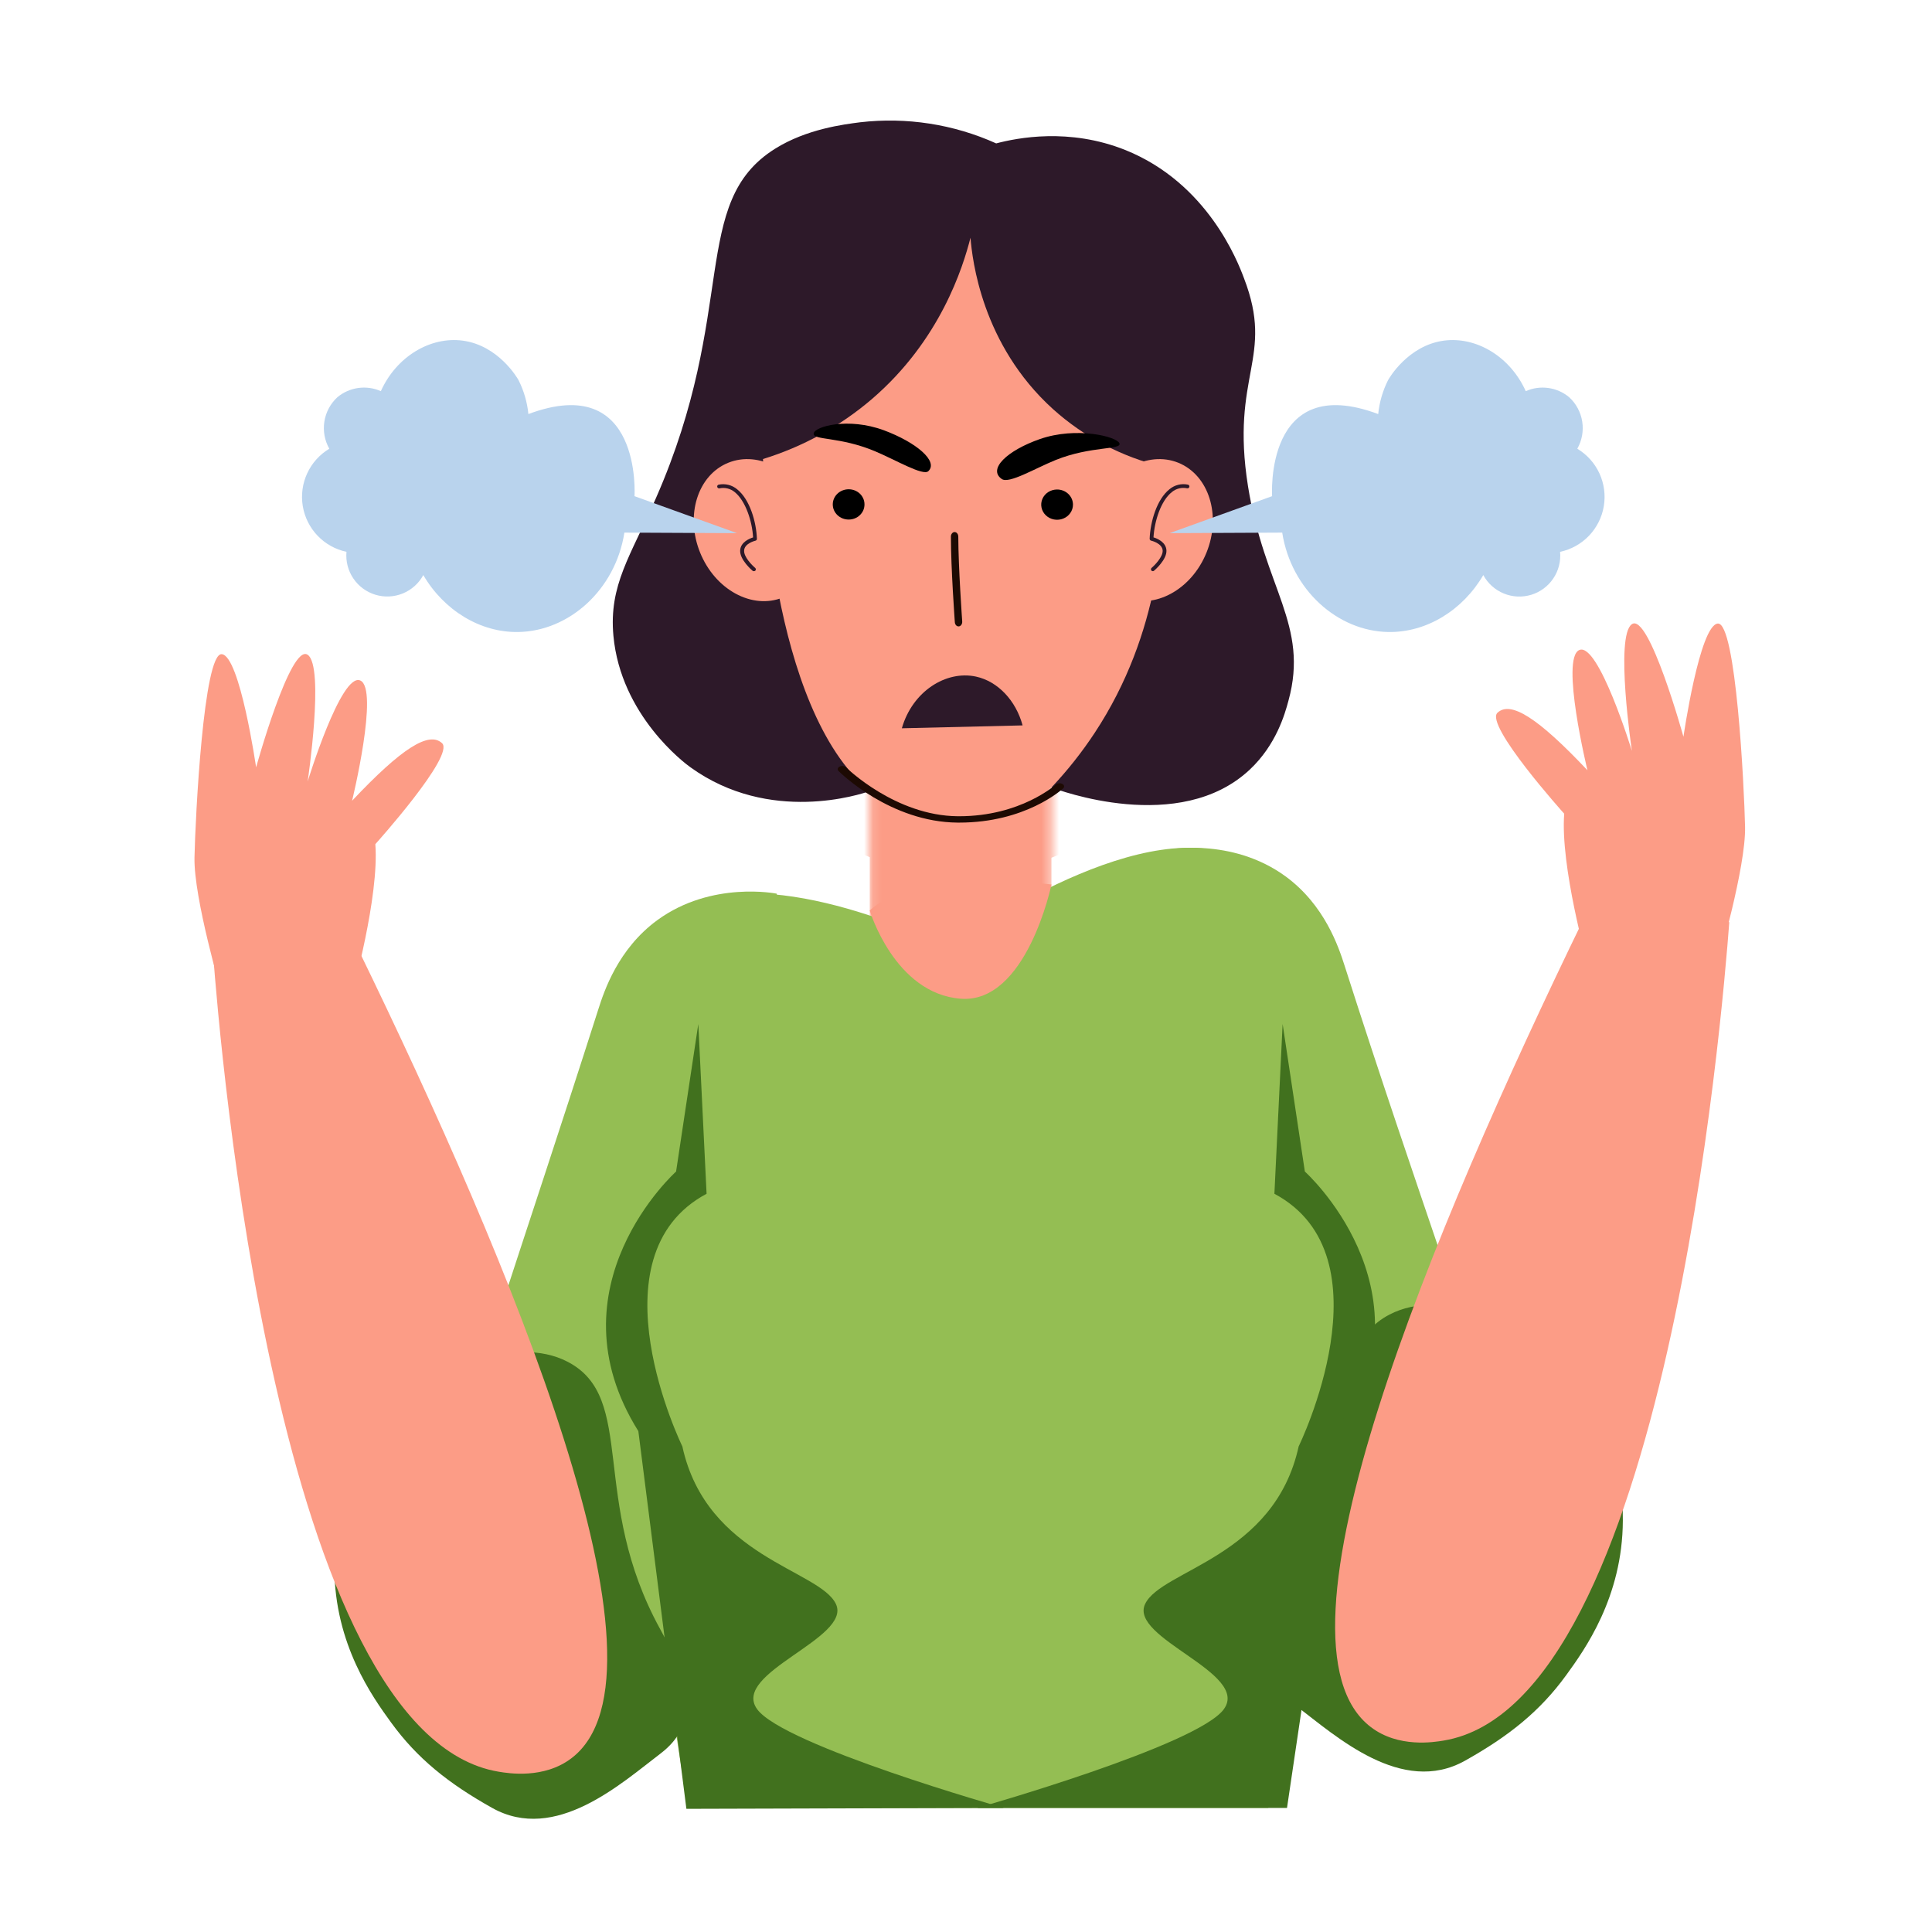 <svg width="218" height="218" viewBox="0 0 218 218" fill="none" xmlns="http://www.w3.org/2000/svg">
<g id="Anger 1">
<g id="Anger">
<path id="Vector" d="M179.122 108.668C179.122 108.668 176.043 97.747 176.499 91.816C176.499 91.816 167.49 81.797 168.971 80.422C170.453 79.046 173.531 80.984 179.122 86.915C179.122 86.915 176.043 74.256 178.206 73.345C180.369 72.434 184.138 84.731 184.138 84.731C184.138 84.731 182.2 71.748 184.138 70.428C186.075 69.109 189.954 83.134 189.954 83.134C189.954 83.134 191.776 70.548 193.828 70.36C195.881 70.173 196.809 88.737 196.907 93.301C197.005 97.866 193.828 108.668 193.828 108.668H179.122Z" fill="#FC9C86"/>
<path id="Vector_2" d="M39.73 112.104C39.73 112.104 42.808 101.183 42.352 95.252C42.352 95.252 51.362 85.233 49.88 83.858C48.399 82.482 45.32 84.42 39.73 90.351C39.73 90.351 42.808 77.692 40.645 76.781C38.482 75.87 34.714 88.184 34.714 88.184C34.714 88.184 36.651 75.201 34.714 73.882C32.777 72.562 28.898 86.587 28.898 86.587C28.898 86.587 27.075 74.001 25.023 73.814C22.971 73.626 22.043 92.19 21.945 96.755C21.847 101.319 25.023 112.121 25.023 112.121L39.73 112.104Z" fill="#FC9C86"/>
<g id="Clip path group">
<mask id="mask0_1845_37894" style="mask-type:luminance" maskUnits="userSpaceOnUse" x="98" y="77" width="21" height="37">
<g id="clip-path">
<path id="Vector_3" d="M118.644 77.807H98.138V113.862H118.644V77.807Z" fill="white"/>
</g>
</mask>
<g mask="url(#mask0_1845_37894)">
<g id="Group">
<path id="Vector_4" d="M118.644 77.807H98.138V113.862H118.644V77.807Z" fill="#FC9C86"/>
<path id="Vector_5" d="M94.43 95.03C97.078 96.444 103.891 99.633 112.577 98.377C116.018 97.87 119.337 96.735 122.37 95.03V78.616H94.43V95.03Z" fill="#FC9C86"/>
</g>
</g>
</g>
<path id="Vector_6" d="M134.091 49.923C134.091 49.923 133.631 27.782 117.941 22.162L117.516 22.098C109.924 19.177 103.49 20.318 98.998 22.157H98.964C96.535 23.027 94.302 24.37 92.394 26.109C92.207 26.27 92.109 26.364 92.109 26.364C83.129 34.778 82.806 49.918 82.806 49.923C82.696 50.77 82.655 51.624 82.683 52.477C82.823 56.701 85.369 66.528 85.918 69.888C89.133 80.477 97.415 93.472 108.659 92.914C122.31 92.1 127.82 75.414 129.369 70.347C131.072 64.897 132.426 59.609 132.656 58.809C133.188 56.962 133.396 55.038 133.27 53.12C133.546 52 133.823 50.91 134.091 49.923Z" fill="#FC9C86"/>
<path id="Vector_7" d="M87.639 100.838C87.639 100.838 80.298 99.352 74.18 103.818C69.722 107.071 68.155 111.874 67.52 113.862C50.038 168.58 40.666 189.473 50.796 197.179C54.713 200.16 59.575 199.683 60.222 199.611C75.572 197.873 87.707 169.248 92.454 129.357L87.639 100.838Z" fill="#94BE53"/>
<path id="Vector_8" d="M131.588 95.898C131.588 95.898 138.924 94.412 145.047 98.879C149.505 102.132 151.067 106.935 151.706 108.923C168.213 160.592 179.595 182.583 168.431 192.24C164.888 195.305 159.553 196.728 154.733 195.816C138.898 192.836 127.688 164.441 126.772 124.43L131.588 95.898Z" fill="#94BE53"/>
<path id="Vector_9" d="M107.084 106.871C101.936 104.474 82.921 96.146 74.252 104.295C72.66 105.79 71.48 107.782 70.705 110.499C65.34 129.267 75.985 194.101 77.637 204H143.114C144.638 192.364 152.31 132.18 146.946 107.369C146.307 104.427 145.119 100.297 141.606 97.789C131.226 90.406 110.652 104.389 107.084 106.871Z" fill="#94BE53"/>
<path id="Vector_10" d="M98.138 102.737C98.138 102.737 100.931 112.104 108.391 112.692C115.851 113.279 118.644 99.803 118.644 99.803C118.644 99.803 103.465 97.798 98.138 102.737Z" fill="#FC9C86"/>
<path id="Vector_11" d="M109.507 26.824C108.655 30.162 106.1 38.401 98.385 45.026C94.794 48.099 90.61 50.404 86.093 51.796C86.093 51.796 86.77 79.898 98.138 89.265C97.176 89.606 86.864 93.054 77.884 86.561C77.279 86.135 70.041 80.719 69.215 71.736C68.691 66 71.148 62.739 74.005 56.228C83.338 34.982 77.765 22.847 87.46 16.78C91.015 14.553 95.196 14.038 97.04 13.799C102.283 13.19 107.593 14.012 112.406 16.18C114.782 15.558 120.637 14.383 127.002 16.937C136.25 20.667 139.656 29.485 140.367 31.393C143.85 40.449 138.805 42.233 140.823 54.883C142.667 66.379 147.733 70.518 145.387 79.055C144.962 80.66 143.969 84.053 141.053 86.808C133.112 94.319 119.261 89.09 118.644 88.852C120.447 86.944 122.079 84.883 123.523 82.691C130.975 71.382 131.532 59.315 131.247 52.678C126.614 51.577 122.331 49.329 118.793 46.142C110.776 38.869 109.707 29.285 109.507 26.824Z" fill="#2D1929"/>
<path id="Vector_12" d="M91.509 57.289C89.806 53.091 85.637 50.821 82.18 52.214C78.723 53.606 77.296 58.149 78.995 62.347C80.694 66.545 84.867 68.819 88.324 67.422C91.781 66.026 93.208 61.487 91.509 57.289Z" fill="#FC9C86"/>
<path id="Vector_13" d="M85.054 64.45C85.004 64.453 84.956 64.436 84.918 64.403C84.858 64.353 83.457 63.16 83.517 62.104C83.568 61.172 84.564 60.767 84.977 60.64C84.871 58.804 84.126 56.514 82.908 55.53C82.671 55.333 82.392 55.192 82.093 55.118C81.793 55.045 81.481 55.04 81.18 55.105C81.124 55.114 81.066 55.102 81.019 55.071C80.972 55.039 80.94 54.99 80.928 54.934C80.923 54.907 80.923 54.879 80.928 54.852C80.933 54.825 80.944 54.799 80.96 54.776C80.975 54.753 80.995 54.733 81.018 54.718C81.041 54.703 81.067 54.692 81.094 54.687C81.457 54.611 81.833 54.619 82.193 54.709C82.553 54.799 82.888 54.969 83.172 55.207C84.611 56.343 85.339 58.898 85.407 60.793C85.411 60.843 85.395 60.893 85.365 60.932C85.335 60.972 85.291 61 85.241 61.01C85.241 61.01 83.99 61.3 83.964 62.13C83.921 62.832 84.85 63.778 85.212 64.08C85.254 64.117 85.281 64.169 85.286 64.226C85.291 64.282 85.273 64.338 85.237 64.382C85.214 64.407 85.185 64.426 85.153 64.438C85.122 64.449 85.088 64.454 85.054 64.45Z" fill="#2D1929"/>
<path id="Vector_14" d="M132.955 52.214C129.497 50.821 125.32 53.091 123.621 57.289C121.923 61.487 123.353 66.026 126.81 67.422C130.268 68.819 134.445 66.545 136.139 62.347C137.834 58.149 136.408 53.614 132.955 52.214Z" fill="#FC9C86"/>
<path id="Vector_15" d="M130.08 64.45C130.05 64.45 130.02 64.444 129.992 64.431C129.964 64.419 129.939 64.4 129.919 64.378C129.883 64.334 129.865 64.278 129.87 64.222C129.875 64.165 129.901 64.113 129.944 64.076C130.306 63.773 131.222 62.828 131.192 62.126C131.145 61.295 129.914 61.01 129.893 61.006C129.844 60.995 129.8 60.967 129.769 60.928C129.738 60.888 129.722 60.839 129.723 60.789C129.795 58.894 130.523 56.339 131.962 55.202C132.246 54.965 132.58 54.795 132.94 54.705C133.299 54.615 133.674 54.607 134.036 54.683C134.091 54.693 134.14 54.725 134.172 54.771C134.204 54.818 134.216 54.875 134.206 54.93C134.195 54.986 134.162 55.034 134.115 55.066C134.068 55.098 134.011 55.11 133.955 55.1C133.654 55.035 133.341 55.039 133.041 55.113C132.742 55.186 132.463 55.328 132.226 55.526C130.992 56.501 130.264 58.792 130.157 60.635C130.583 60.763 131.566 61.168 131.617 62.1C131.677 63.156 130.276 64.348 130.217 64.399C130.179 64.432 130.131 64.451 130.08 64.45Z" fill="#2D1929"/>
<path id="Vector_16" d="M143.539 55.986C143.539 55.986 142.628 41.893 155.512 46.721C155.644 45.397 156.017 44.109 156.611 42.919C156.73 42.685 158.88 38.976 162.925 38.435C166.574 37.95 170.406 40.228 172.16 44.137C172.96 43.782 173.843 43.658 174.709 43.779C175.575 43.9 176.39 44.262 177.061 44.822C177.848 45.545 178.366 46.513 178.532 47.568C178.699 48.624 178.503 49.704 177.977 50.634C179.068 51.288 179.938 52.256 180.472 53.411C181.005 54.567 181.179 55.856 180.969 57.112C180.76 58.367 180.177 59.53 179.297 60.45C178.417 61.369 177.28 62.002 176.035 62.266C176.134 63.327 175.863 64.388 175.268 65.272C174.674 66.156 173.793 66.807 172.774 67.115C171.754 67.424 170.66 67.371 169.675 66.965C168.691 66.559 167.876 65.826 167.37 64.889C165.05 68.862 160.958 71.382 156.662 71.314C150.948 71.229 145.698 66.575 144.68 60.099L131.967 60.159L143.539 55.986Z" fill="#B9D3ED"/>
<path id="Vector_17" d="M71.595 55.986C71.595 55.986 72.506 41.893 59.622 46.721C59.49 45.397 59.118 44.109 58.524 42.919C58.404 42.685 56.254 38.976 52.209 38.435C48.56 37.95 44.728 40.228 42.974 44.137C42.174 43.781 41.291 43.657 40.424 43.778C39.557 43.899 38.741 44.261 38.069 44.822C37.283 45.546 36.766 46.514 36.6 47.569C36.435 48.624 36.631 49.705 37.158 50.634C36.066 51.288 35.197 52.255 34.663 53.41C34.129 54.566 33.955 55.855 34.164 57.11C34.373 58.365 34.955 59.529 35.835 60.448C36.714 61.368 37.85 62.002 39.095 62.266C38.999 63.326 39.272 64.386 39.867 65.269C40.462 66.151 41.343 66.801 42.361 67.109C43.38 67.417 44.473 67.364 45.458 66.96C46.442 66.556 47.257 65.824 47.764 64.889C50.085 68.862 54.176 71.382 58.472 71.314C64.186 71.229 69.436 66.575 70.454 60.099L83.168 60.159L71.595 55.986Z" fill="#B9D3ED"/>
<path id="Vector_18" d="M78.795 115.544C77.96 121.09 77.125 126.64 76.287 132.192C76.287 132.192 61.811 145.17 72.029 161.486C73.835 175.678 75.641 189.884 77.45 204.102L113.254 204C113.254 204 88.396 196.958 85.429 192.853C82.461 188.749 96.15 184.87 94.323 180.995C92.497 177.12 79.728 175.749 76.994 163.206C76.994 163.206 66.503 141.768 79.728 134.7C79.412 128.313 79.102 121.928 78.795 115.544Z" fill="#41711E"/>
<path id="Vector_19" d="M144.727 115.544C145.562 121.09 146.398 126.64 147.235 132.192C147.235 132.192 161.712 145.17 151.514 161.486L145.221 204H110.277C110.277 204 135.134 196.958 138.098 192.853C141.061 188.749 127.381 184.87 129.208 180.995C131.034 177.12 143.799 175.749 146.537 163.206C146.537 163.206 157.028 141.768 143.799 134.7C144.114 128.313 144.424 121.928 144.727 115.544Z" fill="#41711E"/>
<path id="Vector_20" d="M64.046 153.656C71.919 157.73 66.439 169.239 74.525 183.886C77.884 189.962 78.923 194.531 74.525 197.869C70.126 201.207 62.679 208.002 55.535 204C50.579 201.224 47.066 198.41 44.115 194.343C42.08 191.537 37.754 185.568 37.728 176.886C37.728 174.276 37.728 165.765 44.341 159.327C49.169 154.652 58.021 150.535 64.046 153.656Z" fill="#41711E"/>
<path id="Vector_21" d="M156.798 148.325C148.926 152.4 154.405 163.913 146.32 178.555C142.96 184.636 141.921 189.2 146.32 192.538C150.718 195.876 158.165 202.672 165.31 198.669C170.266 195.893 173.778 193.079 176.729 189.013C178.764 186.207 183.09 180.242 183.116 171.556C183.116 168.946 183.116 160.439 176.503 153.996C171.675 149.326 162.823 145.191 156.798 148.325Z" fill="#41711E"/>
<path id="Vector_22" d="M24.04 107.565C24.819 117.899 31.21 195.761 56.267 199.913C57.34 200.092 61.376 200.764 64.48 198.393C77.126 188.791 57.523 142.275 40.449 107.173L24.04 107.565Z" fill="#FC9C86"/>
<path id="Vector_23" d="M195.127 104.052C194.344 114.382 187.957 192.249 162.895 196.4C161.822 196.579 157.786 197.252 154.686 194.88C142.036 185.274 161.644 138.762 178.705 103.661L195.127 104.052Z" fill="#FC9C86"/>
<path id="Vector_24" d="M121.07 56.949C121.069 57.286 120.963 57.615 120.765 57.894C120.568 58.174 120.288 58.392 119.961 58.52C119.634 58.648 119.275 58.682 118.928 58.616C118.581 58.55 118.263 58.388 118.013 58.15C117.762 57.911 117.592 57.608 117.522 57.278C117.452 56.947 117.487 56.605 117.621 56.293C117.755 55.981 117.983 55.714 118.276 55.526C118.57 55.337 118.915 55.236 119.268 55.234C119.505 55.232 119.74 55.276 119.959 55.361C120.178 55.447 120.377 55.573 120.545 55.733C120.712 55.892 120.845 56.082 120.935 56.291C121.025 56.499 121.071 56.723 121.07 56.949Z" fill="black"/>
<path id="Vector_25" d="M97.545 56.904C97.548 57.129 97.505 57.353 97.417 57.562C97.329 57.77 97.198 57.96 97.032 58.12C96.866 58.281 96.668 58.408 96.45 58.494C96.232 58.581 95.998 58.625 95.762 58.624C95.527 58.625 95.293 58.581 95.076 58.495C94.858 58.41 94.66 58.284 94.494 58.126C94.327 57.968 94.195 57.779 94.104 57.572C94.014 57.365 93.967 57.143 93.967 56.919C93.966 56.694 94.012 56.472 94.102 56.265C94.192 56.057 94.324 55.869 94.49 55.71C94.656 55.551 94.853 55.425 95.071 55.339C95.288 55.253 95.521 55.208 95.756 55.208C95.991 55.207 96.223 55.25 96.44 55.334C96.657 55.419 96.855 55.544 97.021 55.702C97.187 55.859 97.319 56.047 97.409 56.253C97.499 56.459 97.545 56.681 97.545 56.904Z" fill="black"/>
<path id="Vector_26" d="M108.572 70.114C108.578 70.182 108.573 70.25 108.557 70.315C108.541 70.38 108.515 70.441 108.48 70.493C108.445 70.546 108.402 70.59 108.354 70.621C108.305 70.653 108.252 70.673 108.197 70.68H108.155C108.05 70.68 107.949 70.632 107.872 70.544C107.795 70.456 107.747 70.336 107.739 70.207C107.739 70.155 107.297 64.139 107.297 60.549C107.297 60.413 107.341 60.282 107.419 60.186C107.497 60.089 107.603 60.035 107.714 60.035C107.824 60.035 107.93 60.089 108.008 60.186C108.086 60.282 108.13 60.413 108.13 60.549C108.139 64.087 108.572 70.063 108.572 70.114Z" fill="#1D0A03"/>
<path id="Vector_27" d="M101.762 82.176C102.952 78.01 106.746 75.617 110.124 76.344C112.602 76.881 114.63 79.047 115.387 81.852L101.762 82.176Z" fill="#2D1929"/>
</g>
<path id="Vector_28" d="M119.967 88.954C119.791 89.113 115.696 92.82 108.241 92.82H108.054C100.485 92.763 94.849 87.23 94.612 86.993C94.536 86.915 94.507 86.819 94.532 86.726C94.558 86.633 94.634 86.551 94.746 86.497C94.857 86.444 94.995 86.423 95.128 86.439C95.261 86.455 95.38 86.507 95.459 86.583C95.522 86.641 101.033 92.044 108.065 92.102H108.23C115.179 92.102 119.088 88.559 119.14 88.523C119.222 88.447 119.344 88.397 119.48 88.383C119.616 88.37 119.754 88.394 119.863 88.452C119.973 88.509 120.046 88.594 120.065 88.688C120.085 88.782 120.049 88.878 119.967 88.954Z" fill="#1D0A03"/>
<path id="Vector_29" d="M126.31 50.012C126.613 50.794 123.118 50.293 119.113 51.907C116.793 52.846 113.848 54.626 113.036 54.049C111.436 52.944 113.619 50.838 117.363 49.533C121.462 48.124 125.976 49.249 126.31 50.012Z" fill="black"/>
<path id="Vector_30" d="M104.745 53.169C104.152 53.728 101.053 51.891 98.756 50.927C94.74 49.233 91.724 49.703 91.813 48.915C91.903 48.128 95.693 47.062 99.724 48.547C103.414 49.919 105.919 52.07 104.745 53.169Z" fill="black"/>
</g>
</svg>
